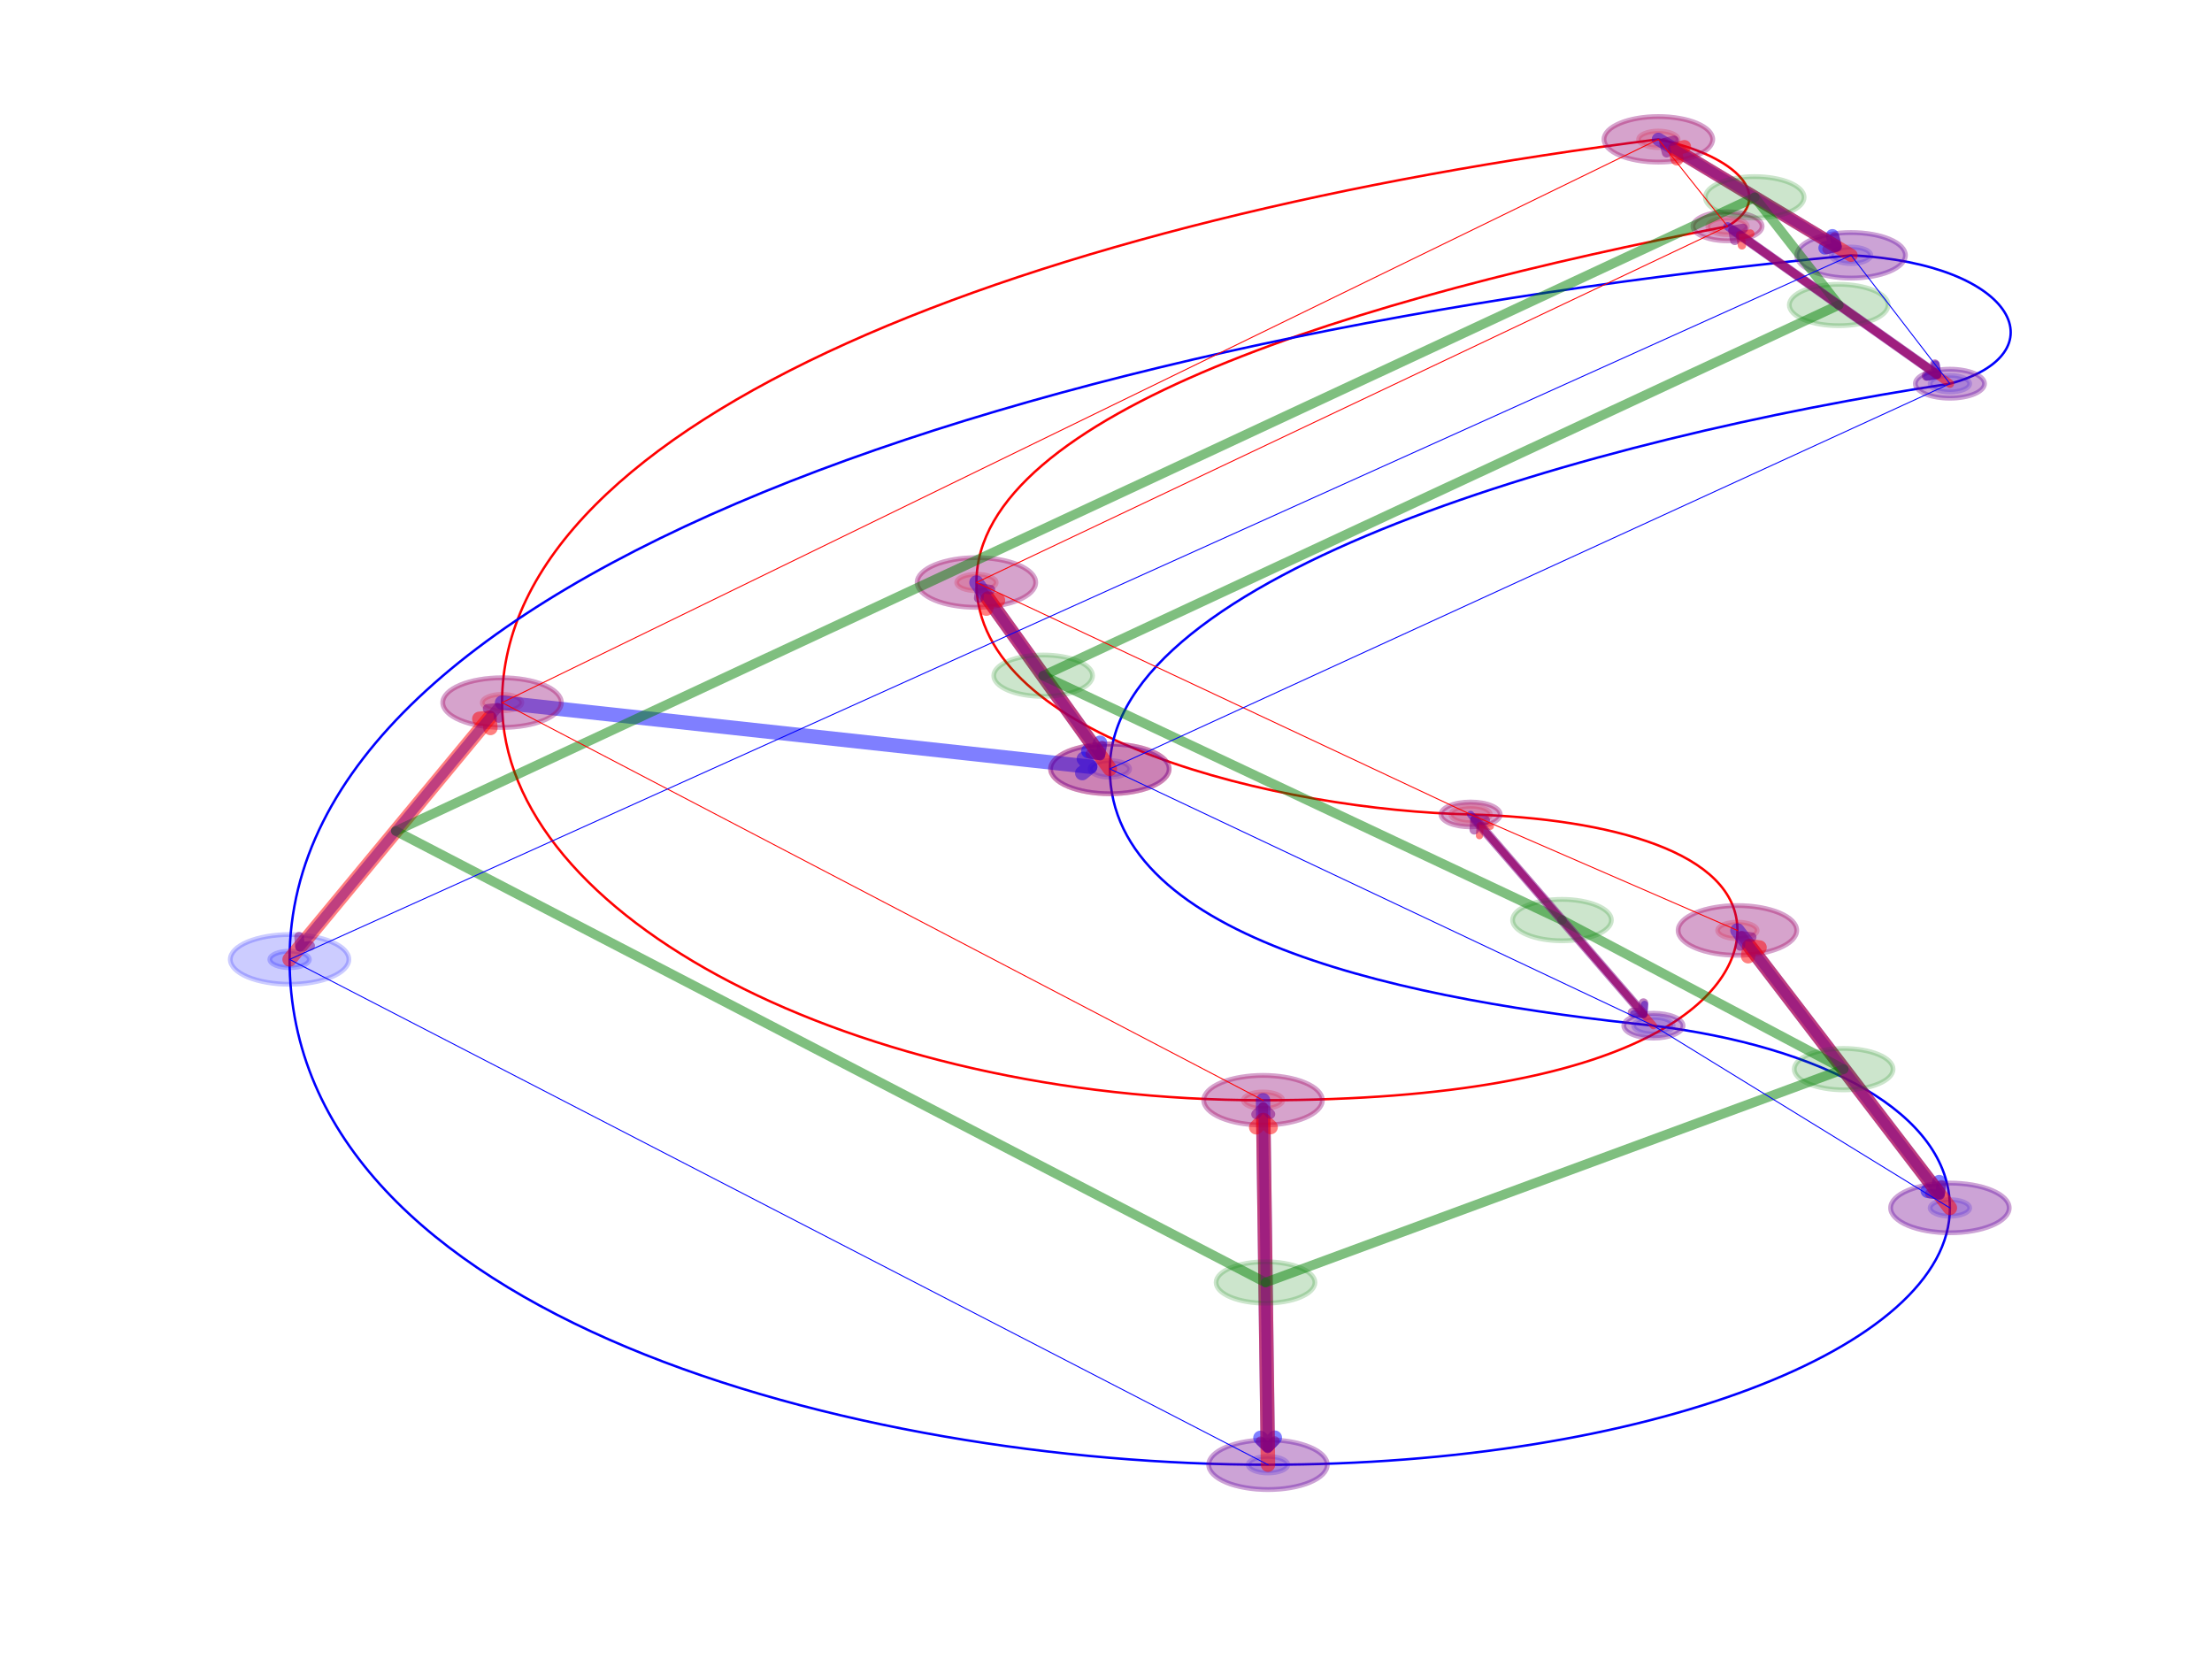 <?xml version="1.0" encoding="utf-8" standalone="no"?>
<!DOCTYPE svg PUBLIC "-//W3C//DTD SVG 1.1//EN"
  "http://www.w3.org/Graphics/SVG/1.1/DTD/svg11.dtd">
<!-- Created with matplotlib (http://matplotlib.org/) -->
<svg height="345.6pt" version="1.1" viewBox="0 0 460.8 345.6" width="460.8pt" xmlns="http://www.w3.org/2000/svg" xmlns:xlink="http://www.w3.org/1999/xlink">
 <defs>
  <style type="text/css">
*{stroke-linecap:butt;stroke-linejoin:round;}
  </style>
 </defs>
 <g id="figure_1">
  <g id="patch_1">
   <path d="M 0 345.6 
L 460.8 345.6 
L 460.8 0 
L 0 0 
z
" style="fill:#ffffff;"/>
  </g>
  <g id="axes_1">
   <g id="patch_2">
    <path clip-path="url(#p99487b8375)" d="M 263.116 230.925 
C 264.208 230.925 265.255 230.743 266.028 230.42 
C 266.8 230.096 267.234 229.657 267.234 229.199 
C 267.234 228.742 266.8 228.303 266.028 227.979 
C 265.255 227.656 264.208 227.474 263.116 227.474 
C 262.024 227.474 260.977 227.656 260.204 227.979 
C 259.432 228.303 258.998 228.742 258.998 229.199 
C 258.998 229.657 259.432 230.096 260.204 230.42 
C 260.977 230.743 262.024 230.925 263.116 230.925 
z
" style="fill:#ff0000;opacity:0.2;stroke:#ff0000;stroke-linejoin:miter;"/>
   </g>
   <g id="patch_3">
    <path clip-path="url(#p99487b8375)" d="M 104.59 148.094 
C 105.682 148.094 106.729 147.912 107.501 147.588 
C 108.273 147.265 108.707 146.826 108.707 146.368 
C 108.707 145.91 108.273 145.471 107.501 145.148 
C 106.729 144.824 105.682 144.642 104.59 144.642 
C 103.498 144.642 102.45 144.824 101.678 145.148 
C 100.906 145.471 100.472 145.91 100.472 146.368 
C 100.472 146.826 100.906 147.265 101.678 147.588 
C 102.45 147.912 103.498 148.094 104.59 148.094 
z
" style="fill:#ff0000;opacity:0.2;stroke:#ff0000;stroke-linejoin:miter;"/>
   </g>
   <g id="patch_4">
    <path clip-path="url(#p99487b8375)" d="M 345.467 30.749 
C 346.559 30.749 347.607 30.567 348.379 30.244 
C 349.151 29.92 349.585 29.481 349.585 29.023 
C 349.585 28.566 349.151 28.127 348.379 27.803 
C 347.607 27.48 346.559 27.298 345.467 27.298 
C 344.375 27.298 343.328 27.48 342.556 27.803 
C 341.784 28.127 341.35 28.566 341.35 29.023 
C 341.35 29.481 341.784 29.92 342.556 30.244 
C 343.328 30.567 344.375 30.749 345.467 30.749 
z
" style="fill:#ff0000;opacity:0.2;stroke:#ff0000;stroke-linejoin:miter;"/>
   </g>
   <g id="patch_5">
    <path clip-path="url(#p99487b8375)" d="M 359.879 48.868 
C 360.971 48.868 362.018 48.687 362.79 48.363 
C 363.563 48.039 363.996 47.6 363.996 47.143 
C 363.996 46.685 363.563 46.246 362.79 45.923 
C 362.018 45.599 360.971 45.417 359.879 45.417 
C 358.787 45.417 357.739 45.599 356.967 45.923 
C 356.195 46.246 355.761 46.685 355.761 47.143 
C 355.761 47.6 356.195 48.039 356.967 48.363 
C 357.739 48.687 358.787 48.868 359.879 48.868 
z
" style="fill:#ff0000;opacity:0.2;stroke:#ff0000;stroke-linejoin:miter;"/>
   </g>
   <g id="patch_6">
    <path clip-path="url(#p99487b8375)" d="M 203.411 123.072 
C 204.503 123.072 205.551 122.89 206.323 122.566 
C 207.095 122.243 207.529 121.804 207.529 121.346 
C 207.529 120.888 207.095 120.449 206.323 120.126 
C 205.551 119.802 204.503 119.62 203.411 119.62 
C 202.319 119.62 201.272 119.802 200.5 120.126 
C 199.728 120.449 199.294 120.888 199.294 121.346 
C 199.294 121.804 199.728 122.243 200.5 122.566 
C 201.272 122.89 202.319 123.072 203.411 123.072 
z
" style="fill:#ff0000;opacity:0.2;stroke:#ff0000;stroke-linejoin:miter;"/>
   </g>
   <g id="patch_7">
    <path clip-path="url(#p99487b8375)" d="M 306.35 171.39 
C 307.442 171.39 308.49 171.208 309.262 170.885 
C 310.034 170.561 310.468 170.122 310.468 169.664 
C 310.468 169.207 310.034 168.768 309.262 168.444 
C 308.49 168.121 307.442 167.939 306.35 167.939 
C 305.258 167.939 304.211 168.121 303.439 168.444 
C 302.667 168.768 302.233 169.207 302.233 169.664 
C 302.233 170.122 302.667 170.561 303.439 170.885 
C 304.211 171.208 305.258 171.39 306.35 171.39 
z
" style="fill:#ff0000;opacity:0.2;stroke:#ff0000;stroke-linejoin:miter;"/>
   </g>
   <g id="patch_8">
    <path clip-path="url(#p99487b8375)" d="M 361.938 195.549 
C 363.03 195.549 364.077 195.367 364.849 195.044 
C 365.621 194.72 366.055 194.281 366.055 193.824 
C 366.055 193.366 365.621 192.927 364.849 192.603 
C 364.077 192.28 363.03 192.098 361.938 192.098 
C 360.846 192.098 359.798 192.28 359.026 192.603 
C 358.254 192.927 357.82 193.366 357.82 193.824 
C 357.82 194.281 358.254 194.72 359.026 195.044 
C 359.798 195.367 360.846 195.549 361.938 195.549 
z
" style="fill:#ff0000;opacity:0.2;stroke:#ff0000;stroke-linejoin:miter;"/>
   </g>
   <g id="patch_9">
    <path clip-path="url(#p99487b8375)" d="M 264.145 306.854 
C 265.237 306.854 266.285 306.672 267.057 306.349 
C 267.829 306.025 268.263 305.586 268.263 305.128 
C 268.263 304.671 267.829 304.232 267.057 303.908 
C 266.285 303.584 265.237 303.403 264.145 303.403 
C 263.053 303.403 262.006 303.584 261.234 303.908 
C 260.462 304.232 260.028 304.671 260.028 305.128 
C 260.028 305.586 260.462 306.025 261.234 306.349 
C 262.006 306.672 263.053 306.854 264.145 306.854 
z
" style="fill:#0000ff;opacity:0.2;stroke:#0000ff;stroke-linejoin:miter;"/>
   </g>
   <g id="patch_10">
    <path clip-path="url(#p99487b8375)" d="M 60.326 201.589 
C 61.418 201.589 62.465 201.407 63.237 201.084 
C 64.01 200.76 64.443 200.321 64.443 199.863 
C 64.443 199.406 64.01 198.967 63.237 198.643 
C 62.465 198.319 61.418 198.138 60.326 198.138 
C 59.234 198.138 58.187 198.319 57.414 198.643 
C 56.642 198.967 56.208 199.406 56.208 199.863 
C 56.208 200.321 56.642 200.76 57.414 201.084 
C 58.187 201.407 59.234 201.589 60.326 201.589 
z
" style="fill:#0000ff;opacity:0.2;stroke:#0000ff;stroke-linejoin:miter;"/>
   </g>
   <g id="patch_11">
    <path clip-path="url(#p99487b8375)" d="M 385.614 54.908 
C 386.706 54.908 387.753 54.726 388.525 54.403 
C 389.297 54.079 389.731 53.64 389.731 53.183 
C 389.731 52.725 389.297 52.286 388.525 51.962 
C 387.753 51.639 386.706 51.457 385.614 51.457 
C 384.522 51.457 383.474 51.639 382.702 51.962 
C 381.93 52.286 381.496 52.725 381.496 53.183 
C 381.496 53.64 381.93 54.079 382.702 54.403 
C 383.474 54.726 384.522 54.908 385.614 54.908 
z
" style="fill:#0000ff;opacity:0.2;stroke:#0000ff;stroke-linejoin:miter;"/>
   </g>
   <g id="patch_12">
    <path clip-path="url(#p99487b8375)" d="M 406.201 81.656 
C 407.293 81.656 408.341 81.474 409.113 81.151 
C 409.885 80.827 410.319 80.388 410.319 79.93 
C 410.319 79.473 409.885 79.034 409.113 78.71 
C 408.341 78.386 407.293 78.205 406.201 78.205 
C 405.109 78.205 404.062 78.386 403.29 78.71 
C 402.518 79.034 402.084 79.473 402.084 79.93 
C 402.084 80.388 402.518 80.827 403.29 81.151 
C 404.062 81.474 405.109 81.656 406.201 81.656 
z
" style="fill:#0000ff;opacity:0.2;stroke:#0000ff;stroke-linejoin:miter;"/>
   </g>
   <g id="patch_13">
    <path clip-path="url(#p99487b8375)" d="M 231.205 161.899 
C 232.297 161.899 233.344 161.717 234.116 161.393 
C 234.889 161.07 235.322 160.631 235.322 160.173 
C 235.322 159.716 234.889 159.277 234.116 158.953 
C 233.344 158.629 232.297 158.448 231.205 158.448 
C 230.113 158.448 229.065 158.629 228.293 158.953 
C 227.521 159.277 227.087 159.716 227.087 160.173 
C 227.087 160.631 227.521 161.07 228.293 161.393 
C 229.065 161.717 230.113 161.899 231.205 161.899 
z
" style="fill:#0000ff;opacity:0.2;stroke:#0000ff;stroke-linejoin:miter;"/>
   </g>
   <g id="patch_14">
    <path clip-path="url(#p99487b8375)" d="M 344.438 215.394 
C 345.53 215.394 346.577 215.212 347.349 214.889 
C 348.122 214.565 348.555 214.126 348.555 213.669 
C 348.555 213.211 348.122 212.772 347.349 212.448 
C 346.577 212.125 345.53 211.943 344.438 211.943 
C 343.346 211.943 342.299 212.125 341.526 212.448 
C 340.754 212.772 340.32 213.211 340.32 213.669 
C 340.32 214.126 340.754 214.565 341.526 214.889 
C 342.299 215.212 343.346 215.394 344.438 215.394 
z
" style="fill:#0000ff;opacity:0.2;stroke:#0000ff;stroke-linejoin:miter;"/>
   </g>
   <g id="patch_15">
    <path clip-path="url(#p99487b8375)" d="M 406.201 253.359 
C 407.293 253.359 408.341 253.177 409.113 252.853 
C 409.885 252.53 410.319 252.091 410.319 251.633 
C 410.319 251.175 409.885 250.736 409.113 250.413 
C 408.341 250.089 407.293 249.907 406.201 249.907 
C 405.109 249.907 404.062 250.089 403.29 250.413 
C 402.518 250.736 402.084 251.175 402.084 251.633 
C 402.084 252.091 402.518 252.53 403.29 252.853 
C 404.062 253.177 405.109 253.359 406.201 253.359 
z
" style="fill:#0000ff;opacity:0.2;stroke:#0000ff;stroke-linejoin:miter;"/>
   </g>
   <g id="patch_16">
    <path clip-path="url(#p99487b8375)" d="M 263.116 229.199 
C 178.706 229.199 104.59 191.235 104.59 146.368 
C 104.59 86.833 215.764 45.417 345.467 29.023 
C 361.938 32.475 370.173 41.103 359.879 47.143 
C 283.704 61.811 203.411 85.97 203.411 121.346 
C 203.411 154.133 267.234 168.802 306.35 169.664 
C 335.173 170.527 361.938 177.43 361.938 193.824 
C 361.938 206.766 343.409 229.199 263.116 229.199 
" style="fill:none;stroke:#ff0000;stroke-linejoin:miter;stroke-width:0.5;"/>
   </g>
   <g id="patch_17">
    <path clip-path="url(#p99487b8375)" d="M 264.145 305.128 
C 179.735 305.128 60.326 274.929 60.326 199.863 
C 60.326 119.62 214.735 69.576 385.614 53.183 
C 420.613 54.908 428.848 73.89 406.201 79.93 
C 332.085 91.147 231.205 119.62 231.205 160.173 
C 231.205 196.412 295.027 208.492 344.438 213.669 
C 379.437 217.983 406.201 231.788 406.201 251.633 
C 406.201 280.969 342.379 305.128 264.145 305.128 
" style="fill:none;stroke:#0000ff;stroke-linejoin:miter;stroke-width:0.5;"/>
   </g>
   <g id="patch_18">
    <path clip-path="url(#p99487b8375)" d="M 263.116 234.376 
C 266.392 234.376 269.534 233.831 271.851 232.86 
C 274.167 231.889 275.469 230.572 275.469 229.199 
C 275.469 227.827 274.167 226.51 271.851 225.539 
C 269.534 224.568 266.392 224.022 263.116 224.022 
C 259.84 224.022 256.698 224.568 254.381 225.539 
C 252.065 226.51 250.763 227.827 250.763 229.199 
C 250.763 230.572 252.065 231.889 254.381 232.86 
C 256.698 233.831 259.84 234.376 263.116 234.376 
z
" style="fill:#0000ff;opacity:0.2;stroke:#0000ff;stroke-linejoin:miter;"/>
   </g>
   <g id="patch_19">
    <path clip-path="url(#p99487b8375)" d="M 264.145 310.305 
C 267.421 310.305 270.564 309.76 272.88 308.789 
C 275.197 307.818 276.498 306.501 276.498 305.128 
C 276.498 303.755 275.197 302.438 272.88 301.468 
C 270.564 300.497 267.421 299.951 264.145 299.951 
C 260.869 299.951 257.727 300.497 255.411 301.468 
C 253.094 302.438 251.793 303.755 251.793 305.128 
C 251.793 306.501 253.094 307.818 255.411 308.789 
C 257.727 309.76 260.869 310.305 264.145 310.305 
z
" style="fill:#ff0000;opacity:0.2;stroke:#ff0000;stroke-linejoin:miter;"/>
   </g>
   <g id="patch_20">
    <path d="M 263.116 229.199 
Q 263.617 266.165 264.09 301.01 
" style="fill:none;opacity:0.5;stroke:#0000ff;stroke-linecap:round;stroke-width:3;"/>
    <path d="M 265.569 299.49 
L 264.09 301.01 
L 262.569 299.53 
" style="fill:none;opacity:0.5;stroke:#0000ff;stroke-linecap:round;stroke-width:3;"/>
   </g>
   <g id="patch_21">
    <path clip-path="url(#p99487b8375)" d="M 104.59 151.545 
C 107.866 151.545 111.008 151 113.324 150.029 
C 115.641 149.058 116.942 147.741 116.942 146.368 
C 116.942 144.995 115.641 143.678 113.324 142.707 
C 111.008 141.737 107.866 141.191 104.59 141.191 
C 101.314 141.191 98.172 141.737 95.855 142.707 
C 93.539 143.678 92.237 144.995 92.237 146.368 
C 92.237 147.741 93.539 149.058 95.855 150.029 
C 98.172 151 101.314 151.545 104.59 151.545 
z
" style="fill:#0000ff;opacity:0.2;stroke:#0000ff;stroke-linejoin:miter;"/>
   </g>
   <g id="patch_22">
    <path clip-path="url(#p99487b8375)" d="M 231.205 165.35 
C 234.481 165.35 237.623 164.805 239.94 163.834 
C 242.256 162.863 243.558 161.546 243.558 160.173 
C 243.558 158.8 242.256 157.483 239.94 156.513 
C 237.623 155.542 234.481 154.996 231.205 154.996 
C 227.929 154.996 224.787 155.542 222.47 156.513 
C 220.154 157.483 218.852 158.8 218.852 160.173 
C 218.852 161.546 220.154 162.863 222.47 163.834 
C 224.787 164.805 227.929 165.35 231.205 165.35 
z
" style="fill:#ff0000;opacity:0.2;stroke:#ff0000;stroke-linejoin:miter;"/>
   </g>
   <g id="patch_23">
    <path d="M 104.59 146.368 
Q 166.902 153.162 227.106 159.726 
" style="fill:none;opacity:0.5;stroke:#0000ff;stroke-linecap:round;stroke-width:3;"/>
    <path d="M 225.778 158.073 
L 227.106 159.726 
L 225.452 161.055 
" style="fill:none;opacity:0.5;stroke:#0000ff;stroke-linecap:round;stroke-width:3;"/>
   </g>
   <g id="patch_24">
    <path clip-path="url(#p99487b8375)" d="M 345.467 33.769 
C 348.47 33.769 351.351 33.269 353.474 32.379 
C 355.598 31.489 356.791 30.282 356.791 29.023 
C 356.791 27.765 355.598 26.558 353.474 25.668 
C 351.351 24.778 348.47 24.278 345.467 24.278 
C 342.464 24.278 339.584 24.778 337.461 25.668 
C 335.337 26.558 334.144 27.765 334.144 29.023 
C 334.144 30.282 335.337 31.489 337.461 32.379 
C 339.584 33.269 342.464 33.769 345.467 33.769 
z
" style="fill:#0000ff;opacity:0.2;stroke:#0000ff;stroke-linejoin:miter;"/>
   </g>
   <g id="patch_25">
    <path clip-path="url(#p99487b8375)" d="M 385.614 57.928 
C 388.617 57.928 391.497 57.428 393.62 56.538 
C 395.744 55.648 396.937 54.441 396.937 53.183 
C 396.937 51.924 395.744 50.717 393.62 49.827 
C 391.497 48.937 388.617 48.437 385.614 48.437 
C 382.611 48.437 379.73 48.937 377.607 49.827 
C 375.483 50.717 374.29 51.924 374.29 53.183 
C 374.29 54.441 375.483 55.648 377.607 56.538 
C 379.73 57.428 382.611 57.928 385.614 57.928 
z
" style="fill:#ff0000;opacity:0.2;stroke:#ff0000;stroke-linejoin:miter;"/>
   </g>
   <g id="patch_26">
    <path d="M 345.467 29.023 
Q 364.684 40.588 382.235 51.149 
" style="fill:none;opacity:0.5;stroke:#0000ff;stroke-linecap:round;stroke-width:2.75;"/>
    <path d="M 381.723 49.091 
L 382.235 51.149 
L 380.176 51.661 
" style="fill:none;opacity:0.5;stroke:#0000ff;stroke-linecap:round;stroke-width:2.75;"/>
   </g>
   <g id="patch_27">
    <path clip-path="url(#p99487b8375)" d="M 359.879 50.163 
C 361.79 50.163 363.623 49.845 364.974 49.278 
C 366.325 48.712 367.085 47.944 367.085 47.143 
C 367.085 46.342 366.325 45.574 364.974 45.007 
C 363.623 44.441 361.79 44.123 359.879 44.123 
C 357.968 44.123 356.135 44.441 354.784 45.007 
C 353.432 45.574 352.673 46.342 352.673 47.143 
C 352.673 47.944 353.432 48.712 354.784 49.278 
C 356.135 49.845 357.968 50.163 359.879 50.163 
z
" style="fill:#0000ff;opacity:0.2;stroke:#0000ff;stroke-linejoin:miter;"/>
   </g>
   <g id="patch_28">
    <path clip-path="url(#p99487b8375)" d="M 406.201 82.95 
C 408.112 82.95 409.945 82.632 411.297 82.066 
C 412.648 81.499 413.407 80.731 413.407 79.93 
C 413.407 79.129 412.648 78.361 411.297 77.795 
C 409.945 77.229 408.112 76.91 406.201 76.91 
C 404.29 76.91 402.457 77.229 401.106 77.795 
C 399.755 78.361 398.996 79.129 398.996 79.93 
C 398.996 80.731 399.755 81.499 401.106 82.066 
C 402.457 82.632 404.29 82.95 406.201 82.95 
z
" style="fill:#ff0000;opacity:0.2;stroke:#ff0000;stroke-linejoin:miter;"/>
   </g>
   <g id="patch_29">
    <path d="M 359.879 47.143 
Q 382.224 62.959 403.56 78.061 
" style="fill:none;opacity:0.5;stroke:#0000ff;stroke-linecap:round;stroke-width:1.75;"/>
    <path d="M 403.202 75.97 
L 403.56 78.061 
L 401.469 78.418 
" style="fill:none;opacity:0.5;stroke:#0000ff;stroke-linecap:round;stroke-width:1.75;"/>
   </g>
   <g id="patch_30">
    <path clip-path="url(#p99487b8375)" d="M 203.411 126.523 
C 206.687 126.523 209.83 125.978 212.146 125.007 
C 214.462 124.036 215.764 122.719 215.764 121.346 
C 215.764 119.973 214.462 118.656 212.146 117.685 
C 209.83 116.715 206.687 116.169 203.411 116.169 
C 200.135 116.169 196.993 116.715 194.677 117.685 
C 192.36 118.656 191.059 119.973 191.059 121.346 
C 191.059 122.719 192.36 124.036 194.677 125.007 
C 196.993 125.978 200.135 126.523 203.411 126.523 
z
" style="fill:#0000ff;opacity:0.2;stroke:#0000ff;stroke-linejoin:miter;"/>
   </g>
   <g id="patch_31">
    <path clip-path="url(#p99487b8375)" d="M 231.205 165.35 
C 234.481 165.35 237.623 164.805 239.94 163.834 
C 242.256 162.863 243.558 161.546 243.558 160.173 
C 243.558 158.8 242.256 157.483 239.94 156.513 
C 237.623 155.542 234.481 154.996 231.205 154.996 
C 227.929 154.996 224.787 155.542 222.47 156.513 
C 220.154 157.483 218.852 158.8 218.852 160.173 
C 218.852 161.546 220.154 162.863 222.47 163.834 
C 224.787 164.805 227.929 165.35 231.205 165.35 
z
" style="fill:#ff0000;opacity:0.2;stroke:#ff0000;stroke-linejoin:miter;"/>
   </g>
   <g id="patch_32">
    <path d="M 203.411 121.346 
Q 216.725 139.946 228.805 156.82 
" style="fill:none;opacity:0.5;stroke:#0000ff;stroke-linecap:round;stroke-width:3;"/>
    <path d="M 229.151 154.727 
L 228.805 156.82 
L 226.712 156.474 
" style="fill:none;opacity:0.5;stroke:#0000ff;stroke-linecap:round;stroke-width:3;"/>
   </g>
   <g id="patch_33">
    <path clip-path="url(#p99487b8375)" d="M 306.35 172.253 
C 307.988 172.253 309.56 171.98 310.718 171.495 
C 311.876 171.009 312.527 170.351 312.527 169.664 
C 312.527 168.978 311.876 168.319 310.718 167.834 
C 309.56 167.349 307.988 167.076 306.35 167.076 
C 304.712 167.076 303.141 167.349 301.983 167.834 
C 300.825 168.319 300.174 168.978 300.174 169.664 
C 300.174 170.351 300.825 171.009 301.983 171.495 
C 303.141 171.98 304.712 172.253 306.35 172.253 
z
" style="fill:#0000ff;opacity:0.2;stroke:#0000ff;stroke-linejoin:miter;"/>
   </g>
   <g id="patch_34">
    <path clip-path="url(#p99487b8375)" d="M 344.438 216.257 
C 346.076 216.257 347.647 215.984 348.805 215.499 
C 349.963 215.013 350.614 214.355 350.614 213.669 
C 350.614 212.982 349.963 212.324 348.805 211.838 
C 347.647 211.353 346.076 211.08 344.438 211.08 
C 342.8 211.08 341.229 211.353 340.071 211.838 
C 338.912 212.324 338.262 212.982 338.262 213.669 
C 338.262 214.355 338.912 215.013 340.071 215.499 
C 341.229 215.984 342.8 216.257 344.438 216.257 
z
" style="fill:#ff0000;opacity:0.2;stroke:#ff0000;stroke-linejoin:miter;"/>
   </g>
   <g id="patch_35">
    <path d="M 306.35 169.664 
Q 324.74 190.91 342.435 211.354 
" style="fill:none;opacity:0.5;stroke:#0000ff;stroke-linecap:round;stroke-width:1.5;"/>
    <path d="M 342.587 209.239 
L 342.435 211.354 
L 340.319 211.202 
" style="fill:none;opacity:0.5;stroke:#0000ff;stroke-linecap:round;stroke-width:1.5;"/>
   </g>
   <g id="patch_36">
    <path clip-path="url(#p99487b8375)" d="M 361.938 199 
C 365.214 199 368.356 198.455 370.672 197.484 
C 372.989 196.513 374.29 195.196 374.29 193.824 
C 374.29 192.451 372.989 191.134 370.672 190.163 
C 368.356 189.192 365.214 188.647 361.938 188.647 
C 358.662 188.647 355.519 189.192 353.203 190.163 
C 350.886 191.134 349.585 192.451 349.585 193.824 
C 349.585 195.196 350.886 196.513 353.203 197.484 
C 355.519 198.455 358.662 199 361.938 199 
z
" style="fill:#0000ff;opacity:0.2;stroke:#0000ff;stroke-linejoin:miter;"/>
   </g>
   <g id="patch_37">
    <path clip-path="url(#p99487b8375)" d="M 406.201 256.81 
C 409.477 256.81 412.62 256.264 414.936 255.294 
C 417.253 254.323 418.554 253.006 418.554 251.633 
C 418.554 250.26 417.253 248.943 414.936 247.972 
C 412.62 247.001 409.477 246.456 406.201 246.456 
C 402.925 246.456 399.783 247.001 397.467 247.972 
C 395.15 248.943 393.849 250.26 393.849 251.633 
C 393.849 253.006 395.15 254.323 397.467 255.294 
C 399.783 256.264 402.925 256.81 406.201 256.81 
z
" style="fill:#ff0000;opacity:0.2;stroke:#ff0000;stroke-linejoin:miter;"/>
   </g>
   <g id="patch_38">
    <path d="M 361.938 193.824 
Q 383.46 221.933 403.693 248.357 
" style="fill:none;opacity:0.5;stroke:#0000ff;stroke-linecap:round;stroke-width:3;"/>
    <path d="M 403.972 246.254 
L 403.693 248.357 
L 401.59 248.078 
" style="fill:none;opacity:0.5;stroke:#0000ff;stroke-linecap:round;stroke-width:3;"/>
   </g>
   <g id="patch_39">
    <path clip-path="url(#p99487b8375)" d="M 264.145 310.305 
C 267.421 310.305 270.564 309.76 272.88 308.789 
C 275.197 307.818 276.498 306.501 276.498 305.128 
C 276.498 303.755 275.197 302.438 272.88 301.468 
C 270.564 300.497 267.421 299.951 264.145 299.951 
C 260.869 299.951 257.727 300.497 255.411 301.468 
C 253.094 302.438 251.793 303.755 251.793 305.128 
C 251.793 306.501 253.094 307.818 255.411 308.789 
C 257.727 309.76 260.869 310.305 264.145 310.305 
z
" style="fill:#0000ff;opacity:0.2;stroke:#0000ff;stroke-linejoin:miter;"/>
   </g>
   <g id="patch_40">
    <path clip-path="url(#p99487b8375)" d="M 263.116 234.376 
C 266.392 234.376 269.534 233.831 271.851 232.86 
C 274.167 231.889 275.469 230.572 275.469 229.199 
C 275.469 227.827 274.167 226.51 271.851 225.539 
C 269.534 224.568 266.392 224.022 263.116 224.022 
C 259.84 224.022 256.698 224.568 254.381 225.539 
C 252.065 226.51 250.763 227.827 250.763 229.199 
C 250.763 230.572 252.065 231.889 254.381 232.86 
C 256.698 233.831 259.84 234.376 263.116 234.376 
z
" style="fill:#ff0000;opacity:0.2;stroke:#ff0000;stroke-linejoin:miter;"/>
   </g>
   <g id="patch_41">
    <path d="M 264.145 305.128 
Q 263.644 268.163 263.172 233.318 
" style="fill:none;opacity:0.5;stroke:#ff0000;stroke-linecap:round;stroke-width:3;"/>
    <path d="M 261.692 234.838 
L 263.172 233.318 
L 264.692 234.798 
" style="fill:none;opacity:0.5;stroke:#ff0000;stroke-linecap:round;stroke-width:3;"/>
   </g>
   <g id="patch_42">
    <path clip-path="url(#p99487b8375)" d="M 60.326 205.04 
C 63.602 205.04 66.744 204.495 69.061 203.524 
C 71.377 202.553 72.679 201.236 72.679 199.863 
C 72.679 198.49 71.377 197.173 69.061 196.203 
C 66.744 195.232 63.602 194.686 60.326 194.686 
C 57.05 194.686 53.908 195.232 51.591 196.203 
C 49.275 197.173 47.973 198.49 47.973 199.863 
C 47.973 201.236 49.275 202.553 51.591 203.524 
C 53.908 204.495 57.05 205.04 60.326 205.04 
z
" style="fill:#0000ff;opacity:0.2;stroke:#0000ff;stroke-linejoin:miter;"/>
   </g>
   <g id="patch_43">
    <path clip-path="url(#p99487b8375)" d="M 104.59 151.545 
C 107.866 151.545 111.008 151 113.324 150.029 
C 115.641 149.058 116.942 147.741 116.942 146.368 
C 116.942 144.995 115.641 143.678 113.324 142.707 
C 111.008 141.737 107.866 141.191 104.59 141.191 
C 101.314 141.191 98.172 141.737 95.855 142.707 
C 93.539 143.678 92.237 144.995 92.237 146.368 
C 92.237 147.741 93.539 149.058 95.855 150.029 
C 98.172 151 101.314 151.545 104.59 151.545 
z
" style="fill:#ff0000;opacity:0.2;stroke:#ff0000;stroke-linejoin:miter;"/>
   </g>
   <g id="patch_44">
    <path d="M 60.326 199.863 
Q 81.822 173.885 101.965 149.54 
" style="fill:none;opacity:0.5;stroke:#ff0000;stroke-linecap:round;stroke-width:3;"/>
    <path d="M 99.853 149.74 
L 101.965 149.54 
L 102.164 151.652 
" style="fill:none;opacity:0.5;stroke:#ff0000;stroke-linecap:round;stroke-width:3;"/>
   </g>
   <g id="patch_45">
    <path clip-path="url(#p99487b8375)" d="M 385.614 57.928 
C 388.617 57.928 391.497 57.428 393.62 56.538 
C 395.744 55.648 396.937 54.441 396.937 53.183 
C 396.937 51.924 395.744 50.717 393.62 49.827 
C 391.497 48.937 388.617 48.437 385.614 48.437 
C 382.611 48.437 379.73 48.937 377.607 49.827 
C 375.483 50.717 374.29 51.924 374.29 53.183 
C 374.29 54.441 375.483 55.648 377.607 56.538 
C 379.73 57.428 382.611 57.928 385.614 57.928 
z
" style="fill:#0000ff;opacity:0.2;stroke:#0000ff;stroke-linejoin:miter;"/>
   </g>
   <g id="patch_46">
    <path clip-path="url(#p99487b8375)" d="M 345.467 33.769 
C 348.47 33.769 351.351 33.269 353.474 32.379 
C 355.598 31.489 356.791 30.282 356.791 29.023 
C 356.791 27.765 355.598 26.558 353.474 25.668 
C 351.351 24.778 348.47 24.278 345.467 24.278 
C 342.464 24.278 339.584 24.778 337.461 25.668 
C 335.337 26.558 334.144 27.765 334.144 29.023 
C 334.144 30.282 335.337 31.489 337.461 32.379 
C 339.584 33.269 342.464 33.769 345.467 33.769 
z
" style="fill:#ff0000;opacity:0.2;stroke:#ff0000;stroke-linejoin:miter;"/>
   </g>
   <g id="patch_47">
    <path d="M 385.614 53.183 
Q 366.397 41.618 348.846 31.057 
" style="fill:none;opacity:0.5;stroke:#ff0000;stroke-linecap:round;stroke-width:2.75;"/>
    <path d="M 349.358 33.115 
L 348.846 31.057 
L 350.905 30.545 
" style="fill:none;opacity:0.5;stroke:#ff0000;stroke-linecap:round;stroke-width:2.75;"/>
   </g>
   <g id="patch_48">
    <path clip-path="url(#p99487b8375)" d="M 406.201 82.95 
C 408.112 82.95 409.945 82.632 411.297 82.066 
C 412.648 81.499 413.407 80.731 413.407 79.93 
C 413.407 79.129 412.648 78.361 411.297 77.795 
C 409.945 77.229 408.112 76.91 406.201 76.91 
C 404.29 76.91 402.457 77.229 401.106 77.795 
C 399.755 78.361 398.996 79.129 398.996 79.93 
C 398.996 80.731 399.755 81.499 401.106 82.066 
C 402.457 82.632 404.29 82.95 406.201 82.95 
z
" style="fill:#0000ff;opacity:0.2;stroke:#0000ff;stroke-linejoin:miter;"/>
   </g>
   <g id="patch_49">
    <path clip-path="url(#p99487b8375)" d="M 359.879 50.163 
C 361.79 50.163 363.623 49.845 364.974 49.278 
C 366.325 48.712 367.085 47.944 367.085 47.143 
C 367.085 46.342 366.325 45.574 364.974 45.007 
C 363.623 44.441 361.79 44.123 359.879 44.123 
C 357.968 44.123 356.135 44.441 354.784 45.007 
C 353.432 45.574 352.673 46.342 352.673 47.143 
C 352.673 47.944 353.432 48.712 354.784 49.278 
C 356.135 49.845 357.968 50.163 359.879 50.163 
z
" style="fill:#ff0000;opacity:0.2;stroke:#ff0000;stroke-linejoin:miter;"/>
   </g>
   <g id="patch_50">
    <path d="M 406.201 79.93 
Q 383.856 64.114 362.52 49.012 
" style="fill:none;opacity:0.5;stroke:#ff0000;stroke-linecap:round;stroke-width:1.75;"/>
    <path d="M 362.878 51.103 
L 362.52 49.012 
L 364.611 48.655 
" style="fill:none;opacity:0.5;stroke:#ff0000;stroke-linecap:round;stroke-width:1.75;"/>
   </g>
   <g id="patch_51">
    <path clip-path="url(#p99487b8375)" d="M 231.205 165.35 
C 234.481 165.35 237.623 164.805 239.94 163.834 
C 242.256 162.863 243.558 161.546 243.558 160.173 
C 243.558 158.8 242.256 157.483 239.94 156.513 
C 237.623 155.542 234.481 154.996 231.205 154.996 
C 227.929 154.996 224.787 155.542 222.47 156.513 
C 220.154 157.483 218.852 158.8 218.852 160.173 
C 218.852 161.546 220.154 162.863 222.47 163.834 
C 224.787 164.805 227.929 165.35 231.205 165.35 
z
" style="fill:#0000ff;opacity:0.2;stroke:#0000ff;stroke-linejoin:miter;"/>
   </g>
   <g id="patch_52">
    <path clip-path="url(#p99487b8375)" d="M 203.411 126.523 
C 206.687 126.523 209.83 125.978 212.146 125.007 
C 214.462 124.036 215.764 122.719 215.764 121.346 
C 215.764 119.973 214.462 118.656 212.146 117.685 
C 209.83 116.715 206.687 116.169 203.411 116.169 
C 200.135 116.169 196.993 116.715 194.677 117.685 
C 192.36 118.656 191.059 119.973 191.059 121.346 
C 191.059 122.719 192.36 124.036 194.677 125.007 
C 196.993 125.978 200.135 126.523 203.411 126.523 
z
" style="fill:#ff0000;opacity:0.2;stroke:#ff0000;stroke-linejoin:miter;"/>
   </g>
   <g id="patch_53">
    <path d="M 231.205 160.173 
Q 217.891 141.574 205.811 124.699 
" style="fill:none;opacity:0.5;stroke:#ff0000;stroke-linecap:round;stroke-width:3;"/>
    <path d="M 205.465 126.792 
L 205.811 124.699 
L 207.904 125.046 
" style="fill:none;opacity:0.5;stroke:#ff0000;stroke-linecap:round;stroke-width:3;"/>
   </g>
   <g id="patch_54">
    <path clip-path="url(#p99487b8375)" d="M 344.438 216.257 
C 346.076 216.257 347.647 215.984 348.805 215.499 
C 349.963 215.013 350.614 214.355 350.614 213.669 
C 350.614 212.982 349.963 212.324 348.805 211.838 
C 347.647 211.353 346.076 211.08 344.438 211.08 
C 342.8 211.08 341.229 211.353 340.071 211.838 
C 338.912 212.324 338.262 212.982 338.262 213.669 
C 338.262 214.355 338.912 215.013 340.071 215.499 
C 341.229 215.984 342.8 216.257 344.438 216.257 
z
" style="fill:#0000ff;opacity:0.2;stroke:#0000ff;stroke-linejoin:miter;"/>
   </g>
   <g id="patch_55">
    <path clip-path="url(#p99487b8375)" d="M 306.35 172.253 
C 307.988 172.253 309.56 171.98 310.718 171.495 
C 311.876 171.009 312.527 170.351 312.527 169.664 
C 312.527 168.978 311.876 168.319 310.718 167.834 
C 309.56 167.349 307.988 167.076 306.35 167.076 
C 304.712 167.076 303.141 167.349 301.983 167.834 
C 300.825 168.319 300.174 168.978 300.174 169.664 
C 300.174 170.351 300.825 171.009 301.983 171.495 
C 303.141 171.98 304.712 172.253 306.35 172.253 
z
" style="fill:#ff0000;opacity:0.2;stroke:#ff0000;stroke-linejoin:miter;"/>
   </g>
   <g id="patch_56">
    <path d="M 344.438 213.669 
Q 326.049 192.423 308.353 171.978 
" style="fill:none;opacity:0.5;stroke:#ff0000;stroke-linecap:round;stroke-width:1.5;"/>
    <path d="M 308.201 174.094 
L 308.353 171.978 
L 310.469 172.131 
" style="fill:none;opacity:0.5;stroke:#ff0000;stroke-linecap:round;stroke-width:1.5;"/>
   </g>
   <g id="patch_57">
    <path clip-path="url(#p99487b8375)" d="M 406.201 256.81 
C 409.477 256.81 412.62 256.264 414.936 255.294 
C 417.253 254.323 418.554 253.006 418.554 251.633 
C 418.554 250.26 417.253 248.943 414.936 247.972 
C 412.62 247.001 409.477 246.456 406.201 246.456 
C 402.925 246.456 399.783 247.001 397.467 247.972 
C 395.15 248.943 393.849 250.26 393.849 251.633 
C 393.849 253.006 395.15 254.323 397.467 255.294 
C 399.783 256.264 402.925 256.81 406.201 256.81 
z
" style="fill:#0000ff;opacity:0.2;stroke:#0000ff;stroke-linejoin:miter;"/>
   </g>
   <g id="patch_58">
    <path clip-path="url(#p99487b8375)" d="M 361.938 199 
C 365.214 199 368.356 198.455 370.672 197.484 
C 372.989 196.513 374.29 195.196 374.29 193.824 
C 374.29 192.451 372.989 191.134 370.672 190.163 
C 368.356 189.192 365.214 188.647 361.938 188.647 
C 358.662 188.647 355.519 189.192 353.203 190.163 
C 350.886 191.134 349.585 192.451 349.585 193.824 
C 349.585 195.196 350.886 196.513 353.203 197.484 
C 355.519 198.455 358.662 199 361.938 199 
z
" style="fill:#ff0000;opacity:0.2;stroke:#ff0000;stroke-linejoin:miter;"/>
   </g>
   <g id="patch_59">
    <path d="M 406.201 251.633 
Q 384.679 223.524 364.446 197.099 
" style="fill:none;opacity:0.5;stroke:#ff0000;stroke-linecap:round;stroke-width:3;"/>
    <path d="M 364.167 199.202 
L 364.446 197.099 
L 366.549 197.378 
" style="fill:none;opacity:0.5;stroke:#ff0000;stroke-linecap:round;stroke-width:3;"/>
   </g>
   <g id="patch_60">
    <path clip-path="url(#p99487b8375)" d="M 263.631 271.478 
C 266.361 271.478 268.979 271.023 270.91 270.214 
C 272.84 269.405 273.925 268.308 273.925 267.164 
C 273.925 266.02 272.84 264.922 270.91 264.113 
C 268.979 263.304 266.361 262.85 263.631 262.85 
C 260.901 262.85 258.282 263.304 256.352 264.113 
C 254.421 264.922 253.337 266.02 253.337 267.164 
C 253.337 268.308 254.421 269.405 256.352 270.214 
C 258.282 271.023 260.901 271.478 263.631 271.478 
z
" style="fill:#008000;opacity:0.2;stroke:#008000;stroke-linejoin:miter;"/>
   </g>
   <g id="patch_61">
    <path clip-path="url(#p99487b8375)" d="M 365.54 45.417 
C 368.27 45.417 370.889 44.963 372.819 44.154 
C 374.75 43.345 375.834 42.247 375.834 41.103 
C 375.834 39.959 374.75 38.862 372.819 38.052 
C 370.889 37.243 368.27 36.789 365.54 36.789 
C 362.81 36.789 360.192 37.243 358.262 38.052 
C 356.331 38.862 355.247 39.959 355.247 41.103 
C 355.247 42.247 356.331 43.345 358.262 44.154 
C 360.192 44.963 362.81 45.417 365.54 45.417 
z
" style="fill:#008000;opacity:0.2;stroke:#008000;stroke-linejoin:miter;"/>
   </g>
   <g id="patch_62">
    <path clip-path="url(#p99487b8375)" d="M 383.04 67.851 
C 385.77 67.851 388.389 67.396 390.319 66.587 
C 392.249 65.778 393.334 64.681 393.334 63.537 
C 393.334 62.392 392.249 61.295 390.319 60.486 
C 388.389 59.677 385.77 59.222 383.04 59.222 
C 380.31 59.222 377.692 59.677 375.761 60.486 
C 373.831 61.295 372.746 62.392 372.746 63.537 
C 372.746 64.681 373.831 65.778 375.761 66.587 
C 377.692 67.396 380.31 67.851 383.04 67.851 
z
" style="fill:#008000;opacity:0.2;stroke:#008000;stroke-linejoin:miter;"/>
   </g>
   <g id="patch_63">
    <path clip-path="url(#p99487b8375)" d="M 217.308 145.074 
C 220.038 145.074 222.657 144.619 224.587 143.81 
C 226.517 143.001 227.602 141.904 227.602 140.76 
C 227.602 139.616 226.517 138.518 224.587 137.709 
C 222.657 136.9 220.038 136.445 217.308 136.445 
C 214.578 136.445 211.96 136.9 210.029 137.709 
C 208.099 138.518 207.014 139.616 207.014 140.76 
C 207.014 141.904 208.099 143.001 210.029 143.81 
C 211.96 144.619 214.578 145.074 217.308 145.074 
z
" style="fill:#008000;opacity:0.2;stroke:#008000;stroke-linejoin:miter;"/>
   </g>
   <g id="patch_64">
    <path clip-path="url(#p99487b8375)" d="M 325.394 195.981 
C 328.124 195.981 330.743 195.526 332.673 194.717 
C 334.603 193.908 335.688 192.811 335.688 191.666 
C 335.688 190.522 334.603 189.425 332.673 188.616 
C 330.743 187.807 328.124 187.352 325.394 187.352 
C 322.664 187.352 320.046 187.807 318.115 188.616 
C 316.185 189.425 315.1 190.522 315.1 191.666 
C 315.1 192.811 316.185 193.908 318.115 194.717 
C 320.046 195.526 322.664 195.981 325.394 195.981 
z
" style="fill:#008000;opacity:0.2;stroke:#008000;stroke-linejoin:miter;"/>
   </g>
   <g id="patch_65">
    <path clip-path="url(#p99487b8375)" d="M 384.069 227.042 
C 386.799 227.042 389.418 226.588 391.348 225.779 
C 393.279 224.97 394.363 223.872 394.363 222.728 
C 394.363 221.584 393.279 220.487 391.348 219.678 
C 389.418 218.869 386.799 218.414 384.069 218.414 
C 381.34 218.414 378.721 218.869 376.791 219.678 
C 374.86 220.487 373.776 221.584 373.776 222.728 
C 373.776 223.872 374.86 224.97 376.791 225.779 
C 378.721 226.588 381.34 227.042 384.069 227.042 
z
" style="fill:#008000;opacity:0.2;stroke:#008000;stroke-linejoin:miter;"/>
   </g>
   <g id="patch_66">
    <path d="M 263.631 267.164 
Q 173.044 220.14 82.458 173.116 
" style="fill:none;opacity:0.5;stroke:#008000;stroke-linecap:round;stroke-width:2;"/>
   </g>
   <g id="patch_67">
    <path d="M 263.135 230.614 
Q 263.617 266.165 264.099 301.717 
" style="fill:none;opacity:0.5;stroke:#800080;stroke-linecap:round;stroke-width:2;"/>
    <path d="M 261.656 232.134 
L 263.135 230.614 
L 264.655 232.093 
" style="fill:none;opacity:0.5;stroke:#800080;stroke-linecap:round;stroke-width:2;"/>
    <path d="M 265.579 300.197 
L 264.099 301.717 
L 262.579 300.237 
" style="fill:none;opacity:0.5;stroke:#800080;stroke-linecap:round;stroke-width:2;"/>
   </g>
   <g id="patch_68">
    <path d="M 82.458 173.116 
Q 223.999 107.109 365.54 41.103 
" style="fill:none;opacity:0.5;stroke:#008000;stroke-linecap:round;stroke-width:2;"/>
   </g>
   <g id="patch_69">
    <path d="M 103.688 147.458 
Q 83.094 172.347 62.5 197.236 
" style="fill:none;opacity:0.5;stroke:#800080;stroke-linecap:round;stroke-width:2;"/>
    <path d="M 101.576 147.657 
L 103.688 147.458 
L 103.888 149.57 
" style="fill:none;opacity:0.5;stroke:#800080;stroke-linecap:round;stroke-width:2;"/>
    <path d="M 64.612 197.036 
L 62.5 197.236 
L 62.301 195.124 
" style="fill:none;opacity:0.5;stroke:#800080;stroke-linecap:round;stroke-width:2;"/>
   </g>
   <g id="patch_70">
    <path d="M 365.54 41.103 
Q 374.29 52.32 383.04 63.537 
" style="fill:none;opacity:0.5;stroke:#008000;stroke-linecap:round;stroke-width:2;"/>
   </g>
   <g id="patch_71">
    <path d="M 346.679 29.753 
Q 364.684 40.588 382.689 51.423 
" style="fill:none;opacity:0.5;stroke:#800080;stroke-linecap:round;stroke-width:2;"/>
    <path d="M 347.191 31.811 
L 346.679 29.753 
L 348.738 29.241 
" style="fill:none;opacity:0.5;stroke:#800080;stroke-linecap:round;stroke-width:2;"/>
    <path d="M 382.177 49.364 
L 382.689 51.423 
L 380.63 51.935 
" style="fill:none;opacity:0.5;stroke:#800080;stroke-linecap:round;stroke-width:2;"/>
   </g>
   <g id="patch_72">
    <path d="M 383.04 63.537 
Q 300.174 102.148 217.308 140.76 
" style="fill:none;opacity:0.5;stroke:#008000;stroke-linecap:round;stroke-width:2;"/>
   </g>
   <g id="patch_73">
    <path d="M 361.033 47.96 
Q 382.224 62.959 403.416 77.959 
" style="fill:none;opacity:0.5;stroke:#800080;stroke-linecap:round;stroke-width:2;"/>
    <path d="M 361.391 50.051 
L 361.033 47.96 
L 363.124 47.602 
" style="fill:none;opacity:0.5;stroke:#800080;stroke-linecap:round;stroke-width:2;"/>
    <path d="M 403.058 75.868 
L 403.416 77.959 
L 401.325 78.316 
" style="fill:none;opacity:0.5;stroke:#800080;stroke-linecap:round;stroke-width:2;"/>
   </g>
   <g id="patch_74">
    <path d="M 217.308 140.76 
Q 271.351 166.213 325.394 191.666 
" style="fill:none;opacity:0.5;stroke:#008000;stroke-linecap:round;stroke-width:2;"/>
   </g>
   <g id="patch_75">
    <path d="M 204.234 122.496 
Q 216.725 139.946 229.216 157.395 
" style="fill:none;opacity:0.5;stroke:#800080;stroke-linecap:round;stroke-width:2;"/>
    <path d="M 203.888 124.589 
L 204.234 122.496 
L 206.327 122.843 
" style="fill:none;opacity:0.5;stroke:#800080;stroke-linecap:round;stroke-width:2;"/>
    <path d="M 229.563 155.302 
L 229.216 157.395 
L 227.123 157.049 
" style="fill:none;opacity:0.5;stroke:#800080;stroke-linecap:round;stroke-width:2;"/>
   </g>
   <g id="patch_76">
    <path d="M 325.394 191.666 
Q 354.732 207.197 384.069 222.728 
" style="fill:none;opacity:0.5;stroke:#008000;stroke-linecap:round;stroke-width:2;"/>
   </g>
   <g id="patch_77">
    <path d="M 307.276 170.734 
Q 324.74 190.91 342.204 211.087 
" style="fill:none;opacity:0.5;stroke:#800080;stroke-linecap:round;stroke-width:2;"/>
    <path d="M 307.123 172.849 
L 307.276 170.734 
L 309.392 170.886 
" style="fill:none;opacity:0.5;stroke:#800080;stroke-linecap:round;stroke-width:2;"/>
    <path d="M 342.356 208.971 
L 342.204 211.087 
L 340.088 210.935 
" style="fill:none;opacity:0.5;stroke:#800080;stroke-linecap:round;stroke-width:2;"/>
   </g>
   <g id="patch_78">
    <path d="M 384.069 222.728 
Q 323.85 244.946 263.631 267.164 
" style="fill:none;opacity:0.5;stroke:#008000;stroke-linecap:round;stroke-width:2;"/>
   </g>
   <g id="patch_79">
    <path d="M 362.797 194.946 
Q 383.46 221.933 404.123 248.919 
" style="fill:none;opacity:0.5;stroke:#800080;stroke-linecap:round;stroke-width:2;"/>
    <path d="M 362.518 197.049 
L 362.797 194.946 
L 364.9 195.225 
" style="fill:none;opacity:0.5;stroke:#800080;stroke-linecap:round;stroke-width:2;"/>
    <path d="M 404.402 246.816 
L 404.123 248.919 
L 402.02 248.64 
" style="fill:none;opacity:0.5;stroke:#800080;stroke-linecap:round;stroke-width:2;"/>
   </g>
   <g id="line2d_1">
    <path clip-path="url(#p99487b8375)" d="M 263.116 229.199 
L 104.59 146.368 
L 345.467 29.023 
L 359.879 47.143 
L 203.411 121.346 
L 306.35 169.664 
L 361.938 193.824 
" style="fill:none;stroke:#ff0000;stroke-linecap:square;stroke-width:0.2;"/>
   </g>
   <g id="line2d_2">
    <path clip-path="url(#p99487b8375)" d="M 264.145 305.128 
L 60.326 199.863 
L 385.614 53.183 
L 406.201 79.93 
L 231.205 160.173 
L 344.438 213.669 
L 406.201 251.633 
" style="fill:none;stroke:#0000ff;stroke-linecap:square;stroke-width:0.2;"/>
   </g>
  </g>
 </g>
 <defs>
  <clipPath id="p99487b8375">
   <rect height="307.512" width="409.904" x="37.576" y="13.32"/>
  </clipPath>
 </defs>
</svg>
